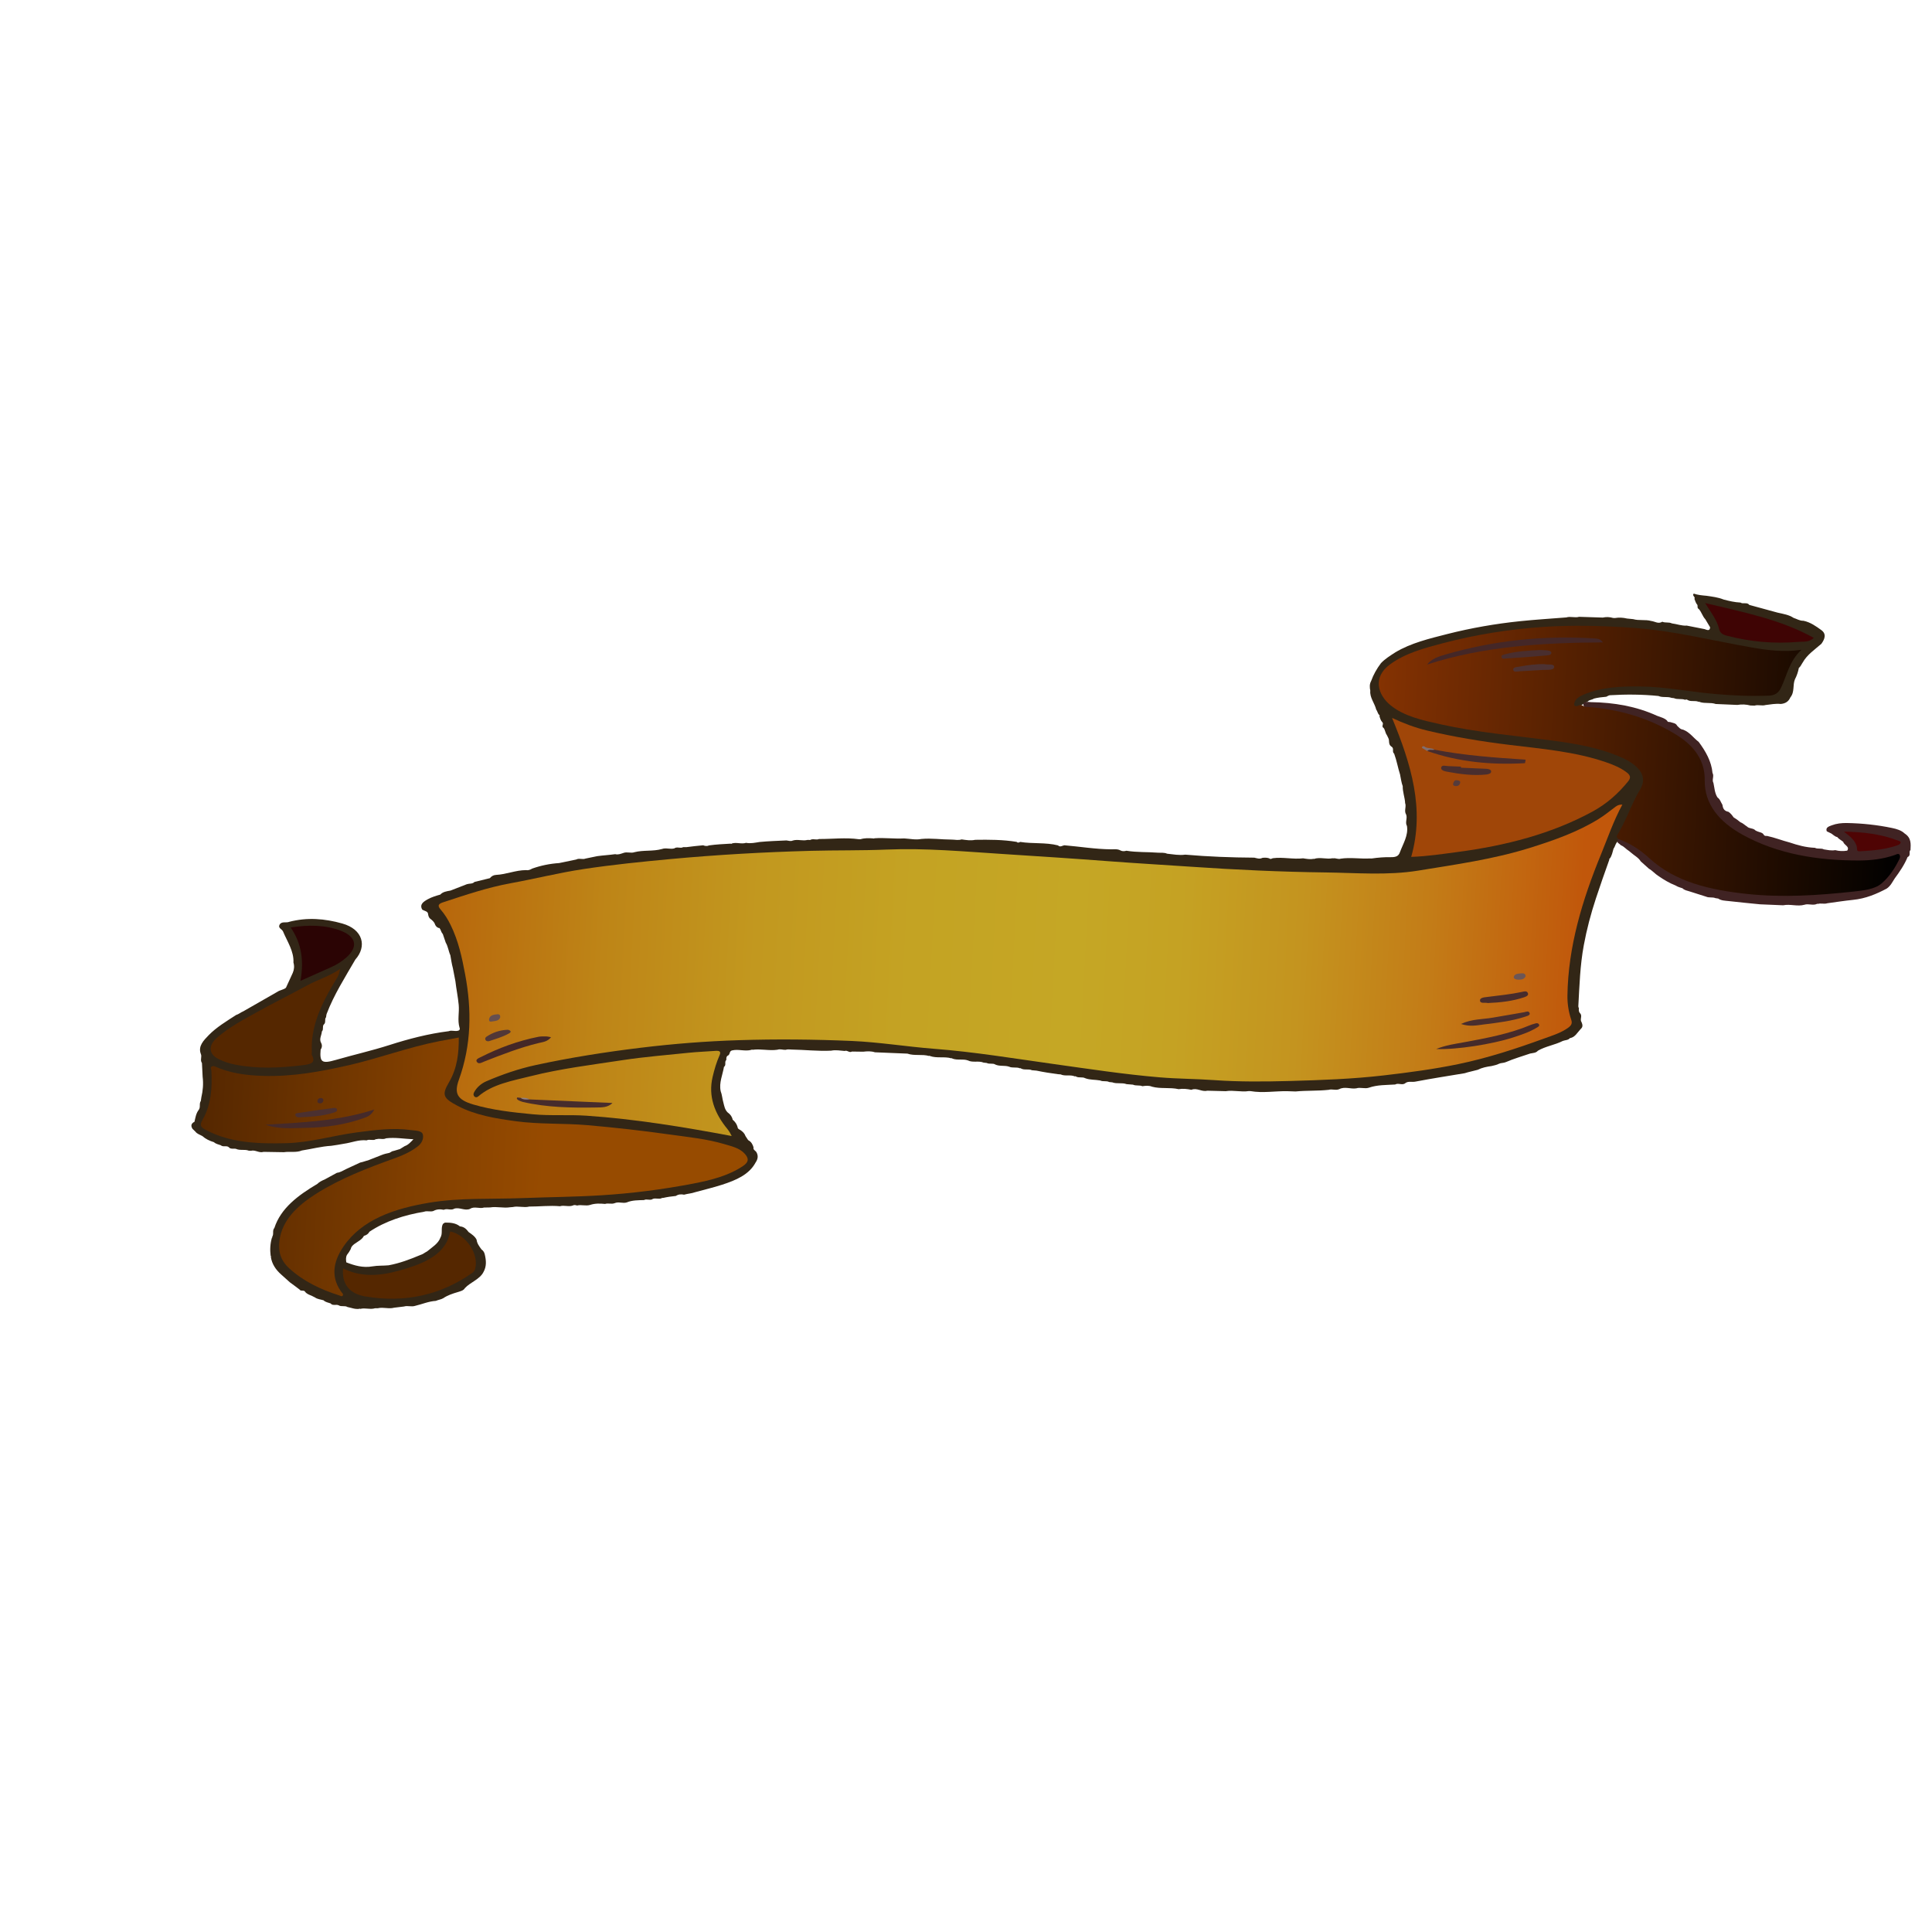 <?xml version="1.0" encoding="utf-8"?>
<!-- Generator: Adobe Illustrator 16.0.3, SVG Export Plug-In . SVG Version: 6.00 Build 0)  -->
<!DOCTYPE svg PUBLIC "-//W3C//DTD SVG 1.1//EN" "http://www.w3.org/Graphics/SVG/1.1/DTD/svg11.dtd">
<svg version="1.1" id="Capa_2" xmlns="http://www.w3.org/2000/svg" xmlns:xlink="http://www.w3.org/1999/xlink" x="0px" y="0px"
	 width="300px" height="300px" viewBox="0 0 300 300" enable-background="new 0 0 300 300" xml:space="preserve">
<g>
	<path fill="#322616" d="M212.734,133.299c0.086,0.001,0.174,0.004,0.261,0.006c0.986-0.142,1.99-0.224,2.985-0.205
		c0.744,0.014,1.184-0.159,1.383-0.729c0.495-1.346,1.342-2.63,1.111-4.104c-0.34-0.585,0.111-1.208-0.135-1.799l0.013,0.026
		c-0.389-0.596,0.084-1.246-0.183-1.849l0.018-0.032c-0.073-0.851-0.392-1.677-0.373-2.536l0.009,0.025
		c-0.225-0.587-0.287-1.2-0.418-1.801l0.015,0.027c-0.353-1.092-0.535-2.217-0.935-3.301c-0.396-0.302,0.066-0.828-0.438-1.104
		c-0.528-0.36-0.234-0.916-0.48-1.342c-0.07-0.145-0.143-0.292-0.214-0.437c-0.255-0.339-0.248-0.757-0.496-1.098
		c-0.433-0.244,0.072-0.632-0.209-0.9c-0.273-0.282-0.347-0.625-0.451-0.959c0.065-0.057,0.062-0.107-0.016-0.154
		c-0.274-0.244-0.276-0.59-0.486-0.857c-0.24-0.987-1.026-1.861-0.916-2.919c-0.104-0.516-0.139-1.029,0.136-1.524
		c0.349-0.976,0.866-1.891,1.521-2.758c0.62-0.66,1.426-1.158,2.217-1.671c2.428-1.463,5.298-2.143,8.108-2.859
		c3.67-0.933,7.44-1.588,11.259-1.987c2.392-0.25,4.799-0.393,7.198-0.585c0.647-0.209,1.331,0.1,1.979-0.095
		c1.229,0.039,2.455,0.078,3.683,0.117c0.546-0.122,1.081-0.092,1.61,0.063c0.091,0.002,0.183,0.006,0.274,0.009
		c0.634-0.104,1.258-0.071,1.876,0.077c0.319,0.031,0.639,0.063,0.957,0.095c0.905,0.265,1.889,0.028,2.794,0.284
		c0.576,0.062,1.11,0.513,1.733,0.119c0.459,0.214,1.027,0.021,1.48,0.258c0.781,0.097,1.517,0.396,2.332,0.346
		c0.904,0.199,1.827,0.341,2.732,0.538l-0.007-0.002c0.405,0.139,0.85,0.363,0.883-0.277c-0.249-0.415-0.498-0.833-0.746-1.251
		c-0.449-0.476-0.566-1.093-1.003-1.577c-0.313-0.166-0.136-0.447-0.236-0.663c-0.256-0.276-0.314-0.614-0.453-0.927
		c0.216-0.289-0.416-0.476-0.107-0.814c0.619,0.218,1.301,0.28,1.981,0.339c0.901,0.134,1.815,0.238,2.649,0.579
		c0.858,0.23,1.726,0.432,2.636,0.475c0.387,0.278,1.043-0.105,1.353,0.361c1.477,0.402,2.953,0.805,4.425,1.207
		c0.858,0.193,1.749,0.327,2.463,0.811c0.509,0.158,0.952,0.469,1.54,0.448c1.109,0.239,1.951,0.86,2.759,1.44
		c0.859,0.618,0.534,1.42,0.017,2.139c-1.04,0.905-2.233,1.709-2.879,2.873c-0.212,0.298-0.324,0.642-0.635,0.893l0.018-0.021
		c-0.118,0.609-0.313,1.202-0.611,1.769l0.003-0.008c-0.381,0.917-0.01,1.959-0.717,2.823l0.002-0.002
		c-0.247,0.579-0.71,0.949-1.491,1.012c-0.804-0.084-1.579,0.074-2.364,0.167c-0.556,0.167-1.147-0.09-1.704,0.092
		c-0.218-0.008-0.435-0.016-0.652-0.023c-0.663-0.173-1.338-0.202-2.02-0.086c-1.118-0.048-2.235-0.097-3.352-0.145
		c-0.796-0.279-1.689-0.036-2.485-0.311l-0.078-0.059l-0.094,0.036c-0.527-0.252-1.182,0.018-1.696-0.278
		c-0.121-0.103-0.256-0.106-0.402-0.036c-0.546-0.225-1.195-0.002-1.735-0.261c-0.126-0.014-0.254-0.029-0.382-0.043
		c-0.642-0.248-1.394,0-2.023-0.292c-2.507-0.254-5.02-0.268-7.532-0.117c-0.195,0.01-0.379,0.154-0.569,0.236
		c-0.663,0.058-1.321,0.127-1.96,0.295l0.029-0.008c-0.268,0.207-0.708,0.178-0.933,0.447c-0.521,0.221-0.929,0.569-1.414,0.833
		c-0.974,0.182-0.968-0.338-0.828-0.83c0.183-0.649,0.827-1.008,1.494-1.334c1.626-0.79,3.459-0.973,5.28-1.163
		c3.832-0.402,7.605,0.069,11.362,0.58c3.594,0.488,7.212,0.7,10.845,0.757c2.141,0.033,2.685-0.312,3.321-1.949
		c0.576-1.479,0.953-3.015,2.277-4.424c-6.724-0.026-12.729-1.945-18.976-2.855c-5.749-0.836-11.531-1.248-17.391-1.002
		c-6.447,0.271-12.729,1.191-18.869,2.775c-2.78,0.716-5.499,1.502-7.673,3.234c-2.232,1.781-1.746,3.847-0.008,5.546
		c1.027,1.001,2.457,1.56,3.934,2.031c3.655,1.166,7.479,1.781,11.33,2.305c5.173,0.703,10.404,1.124,15.497,2.202
		c2.184,0.462,4.244,1.171,6.119,2.203c2.653,1.459,3.142,2.972,1.895,5.345c-1.211,2.307-2.389,4.627-3.261,7.038
		c-0.026,0.113-0.074,0.222-0.135,0.325c-0.526,0.313-0.513,0.861-0.826,1.266l0.015-0.021c-0.163,0.522-0.231,1.07-0.589,1.542
		c-0.086,0.031-0.104,0.08-0.057,0.144c-0.715,2.005-1.427,4.014-2.088,6.029c-0.788,2.394-1.43,4.816-1.884,7.278
		c-0.583,3.144-0.673,6.304-0.849,9.466c-0.007,0.112,0.038,0.212,0.094,0.312c-0.045,0.302-0.038,0.593,0.23,0.839
		c0.313,0.422-0.128,0.909,0.179,1.33l-0.003-0.007c0.153,0.368,0.254,0.735-0.129,1.062c-0.175,0.208-0.352,0.412-0.526,0.617
		c-0.283,0.375-0.616,0.708-1.182,0.814l0.024-0.013c-0.25,0.338-0.732,0.294-1.099,0.439c-1.22,0.626-2.693,0.826-3.872,1.521
		c-0.282,0.353-0.766,0.342-1.192,0.433c-1.27,0.433-2.575,0.81-3.782,1.334c-0.371,0.16-0.737,0.102-1.061,0.253
		c-0.348,0.19-0.758,0.253-1.149,0.355c-0.752,0.102-1.489,0.249-2.146,0.584c-0.673,0.192-1.375,0.313-2.038,0.531
		c-2.566,0.429-5.142,0.825-7.689,1.312c-0.502,0.095-1.059-0.108-1.497,0.209c-0.456,0.43-1.119-0.069-1.604,0.231
		c-1.372,0.089-2.77,0.038-4.073,0.494c-0.641,0.221-1.326-0.106-1.968,0.102c-0.869,0.137-1.779-0.318-2.628,0.119
		c-0.539,0.251-1.138-0.066-1.684,0.12l0.034-0.009c-1.708,0.188-3.438,0.09-5.147,0.255c-0.439-0.015-0.88-0.031-1.316-0.045
		c-1.888-0.026-3.775,0.317-5.661-0.007c-0.092-0.004-0.184-0.008-0.274-0.01c-1.196,0.191-2.397-0.178-3.595,0.018
		c-0.959-0.024-1.916-0.051-2.873-0.075c-0.843,0.226-1.604-0.509-2.458-0.139c-0.651-0.129-1.309-0.213-1.979-0.099
		c-1.354-0.314-2.797-0.018-4.145-0.387l0.015,0.005c-0.486-0.208-0.99-0.155-1.499-0.078l-0.007-0.005
		c-0.456-0.194-1.006-0.019-1.459-0.236c-0.33-0.025-0.658-0.053-0.989-0.079c-0.709-0.269-1.518-0.004-2.224-0.281
		c-0.159-0.015-0.318-0.032-0.477-0.048c-0.424-0.234-0.965-0.019-1.392-0.241c-0.775-0.145-1.603-0.063-2.342-0.356
		c-0.424-0.235-0.972-0.011-1.396-0.248l-0.099-0.056l-0.118,0.021c-0.688-0.3-1.507,0.019-2.191-0.307
		c-0.149-0.012-0.302-0.022-0.452-0.034c-1.102-0.154-2.202-0.314-3.283-0.547c-0.239-0.022-0.479-0.043-0.719-0.064
		c-0.525-0.241-1.17,0.013-1.688-0.265l-0.076-0.059l-0.101,0.025c-0.529-0.236-1.165-0.003-1.69-0.255
		c-0.679-0.232-1.461-0.019-2.123-0.324c-0.396-0.267-0.937-0.023-1.344-0.249c-0.164-0.02-0.328-0.038-0.493-0.057
		c-0.767-0.328-1.683,0.048-2.437-0.341l0.025,0.007c-0.781-0.285-1.671,0.016-2.447-0.301l-0.056-0.058l-0.086,0.026
		c-1.082-0.316-2.275,0.031-3.344-0.366l-0.064-0.039l-0.063,0.04c-1.087-0.307-2.278,0.017-3.354-0.363
		c-1.681-0.069-3.362-0.139-5.043-0.207c-0.592-0.195-1.2-0.168-1.813-0.091c-0.584-0.009-1.167-0.018-1.75-0.025
		c-0.411,0.252-0.733-0.257-1.134-0.089c-0.697-0.047-1.391-0.197-2.094-0.047c-2.057,0.103-4.099-0.141-6.15-0.173
		c-0.311-0.004-0.624-0.074-0.924,0.045c-0.426,0.021-0.848-0.174-1.277-0.017c-1.288,0.194-2.58-0.175-3.868,0.011l-0.089-0.041
		l-0.085,0.048c-0.99,0.277-2.012-0.153-3.003,0.088l0.018-0.006c-0.517,0.119-0.261,0.675-0.711,0.832
		c-0.236,0.185-0.189,0.425-0.194,0.654c-0.349,0.31,0.055,0.795-0.382,1.088l0.016-0.024c-0.204,1.254-0.792,2.476-0.513,3.772
		l-0.011-0.023c0.238,0.594,0.257,1.226,0.438,1.829c0.138,0.524,0.213,1.067,0.656,1.505c0.433,0.304,0.697,0.683,0.781,1.142
		l-0.012-0.02c0.395,0.32,0.65,0.7,0.771,1.14c0,0.23,0.185,0.352,0.404,0.453c0.395,0.255,0.696,0.562,0.83,0.963
		c0.135,0.206,0.271,0.413,0.406,0.62c0.512,0.268,0.708,0.688,0.845,1.14c-0.099,0.31,0.202,0.464,0.395,0.659
		c0.373,0.575,0.297,1.136-0.083,1.688c-1.005,1.879-3.043,2.749-5.219,3.449c-1.365,0.44-2.781,0.777-4.174,1.157
		c-0.544,0.2-1.15,0.222-1.707,0.384c-0.465-0.094-0.899-0.063-1.281,0.198c-0.682,0.066-1.358,0.16-2.02,0.316l-0.091-0.031
		l-0.068,0.056c-0.446,0.209-0.954-0.058-1.403,0.122l0.026-0.013c-0.407,0.321-0.959-0.048-1.384,0.189
		c-0.912,0.028-1.833,0.011-2.677,0.363c-0.61,0.202-1.274-0.151-1.878,0.116l-0.011,0.004c-0.476,0.19-1.003-0.045-1.481,0.118
		c-0.786-0.078-1.564-0.1-2.317,0.15c-0.665,0.217-1.366-0.08-2.033,0.098c-0.225-0.069-0.448-0.127-0.67,0.001
		c-0.646,0.237-1.339-0.094-1.987,0.108c-1.592-0.146-3.177,0.059-4.766,0.051c-0.846,0.216-1.718-0.126-2.565,0.075
		c-0.136,0.009-0.273,0.021-0.41,0.033c-1.033,0.17-2.073-0.149-3.106,0.027c-0.314,0.006-0.629,0.013-0.942,0.018
		c-0.703,0.235-1.511-0.249-2.181,0.211c-0.828,0.341-1.636-0.311-2.464-0.029l0.032-0.012c-0.5,0.337-1.126-0.082-1.639,0.181
		c-0.566-0.117-1.109-0.102-1.606,0.183c-0.462,0.174-0.973-0.065-1.435,0.111c-3.119,0.525-6.013,1.453-8.502,3.111
		c-0.163,0.325-0.456,0.536-0.866,0.645l0.013-0.011c-0.283,0.582-0.938,0.873-1.47,1.261c-0.277,0.213-0.521,0.439-0.565,0.764
		c-0.161,0.331-0.368,0.642-0.604,0.938l0.012-0.021c-0.212,0.384-0.172,0.784-0.11,1.185l-0.01-0.008
		c1.292,0.498,2.581,0.887,4.084,0.622c0.798-0.14,1.657-0.083,2.484-0.163c1.741-0.317,3.338-0.929,4.911-1.588
		c0.417-0.12,0.714-0.388,1.077-0.573c0.779-0.652,1.725-1.197,2.062-2.131c0.409-0.679,0.025-1.451,0.392-2.134
		c0.1-0.066,0.201-0.137,0.301-0.205c0.859-0.01,1.691,0.052,2.341,0.588l-0.008-0.005c0.683,0.059,1.029,0.458,1.351,0.879
		l0.001,0.004c0.497,0.343,0.998,0.68,1.245,1.193c0.059,0.569,0.417,1.041,0.764,1.515c0.307,0.21,0.445,0.488,0.513,0.801
		c0.214,0.916,0.289,1.83-0.215,2.71c-0.568,1.129-2.038,1.574-2.882,2.492c-0.22,0.387-0.687,0.478-1.114,0.617
		c-0.798,0.235-1.583,0.494-2.241,0.947c-0.35,0.204-0.786,0.251-1.156,0.416c-1.142,0.07-2.142,0.523-3.218,0.773
		c-0.562,0.192-1.164-0.077-1.726,0.101c-0.509,0.061-1.02,0.124-1.529,0.185c-0.833,0.231-1.695-0.121-2.529,0.082
		c-0.147,0.004-0.295,0.005-0.442,0.007c-0.75,0.233-1.537-0.106-2.29,0.097l-0.058-0.045l-0.071,0.031
		c-0.672,0.109-1.255-0.166-1.876-0.282l0.013,0.003c-0.399-0.26-0.952,0-1.351-0.261c-0.383-0.199-0.953,0.119-1.259-0.295
		c-0.386-0.136-0.822-0.199-1.103-0.491l0.019,0.008c-0.457-0.138-0.967-0.168-1.35-0.45c-0.178-0.09-0.356-0.179-0.534-0.268
		c-0.4-0.16-0.807-0.311-1.027-0.655c-0.19-0.253-0.66,0.003-0.824-0.298c-0.494-0.384-1.002-0.753-1.511-1.125
		c-0.438-0.394-0.876-0.786-1.314-1.181c-0.899-0.78-1.475-1.688-1.639-2.756c0.061-0.061,0.052-0.113-0.028-0.158
		c-0.125-0.954-0.076-1.897,0.193-2.832l0.076-0.057l-0.035-0.079c0.307-0.429-0.026-0.962,0.343-1.38
		c0.997-3.065,3.668-5.059,6.672-6.84c0.301-0.308,0.706-0.505,1.127-0.681c0.64-0.348,1.278-0.695,1.917-1.043
		c0.55-0.06,0.949-0.362,1.407-0.57c0.734-0.341,1.468-0.68,2.202-1.021c0.421-0.075,0.801-0.243,1.212-0.338
		c0.7-0.276,1.4-0.55,2.1-0.825c0.389-0.164,0.808-0.256,1.229-0.342c0.143-0.082,0.285-0.165,0.427-0.245
		c0.415-0.086,0.798-0.239,1.205-0.344c0.245-0.151,0.491-0.305,0.736-0.454c0.592-0.206,0.914-0.631,1.359-1.065
		c-1.486-0.068-2.866-0.324-4.275-0.147l0.019-0.003c-0.459,0.248-0.996-0.029-1.467,0.142l-0.088-0.027l-0.067,0.054
		c-0.433,0.233-0.954-0.078-1.388,0.15c-1.24-0.136-2.338,0.361-3.511,0.522c-0.657,0.121-1.315,0.232-1.979,0.322
		c-1.558,0.092-3.04,0.494-4.564,0.728c-0.89,0.372-1.871,0.122-2.794,0.266c-1.052-0.017-2.105-0.035-3.158-0.052
		c-0.691,0.228-1.276-0.354-1.962-0.167c-0.114-0.007-0.227-0.012-0.34-0.018c-0.624-0.253-1.359,0.015-1.974-0.278
		c-0.372-0.101-0.852,0.103-1.128-0.265c-0.343-0.296-0.918,0.029-1.246-0.307l0.022,0.013c-0.375-0.135-0.794-0.207-1.076-0.479
		l0.017,0.005c-0.703-0.211-1.332-0.512-1.833-0.969l0.018,0.012c-0.373-0.211-0.827-0.336-1.073-0.677
		c-0.156-0.154-0.312-0.305-0.468-0.457c-0.261-0.43-0.244-0.808,0.311-1.084c0.152-0.641,0.231-1.299,0.675-1.871
		c0.302-0.426,0.012-0.939,0.314-1.364c0.025-0.178,0.051-0.356,0.075-0.535c0.25-1.061,0.341-2.131,0.206-3.21
		c-0.037-0.716-0.072-1.431-0.108-2.146c-0.338-0.456,0.049-0.976-0.184-1.44c-0.44-1.198,0.468-2.091,1.241-2.89
		c1.182-1.218,2.75-2.155,4.248-3.127c0.425-0.13,0.725-0.417,1.126-0.576c1.769-1.014,3.538-2.025,5.306-3.037
		c0.39-0.27,0.947-0.304,1.306-0.616c0.354-0.771,0.709-1.543,1.063-2.316c0.221-0.526,0.262-1.06,0.102-1.603
		c0.091-1.754-0.962-3.255-1.626-4.844c-0.162-0.342-0.793-0.507-0.537-1.01c0.306-0.6,1.03-0.256,1.505-0.463l-0.016,0.002
		c2.792-0.727,5.534-0.514,8.261,0.259c3.241,0.917,3.842,3.556,2.023,5.597c-1.603,2.764-3.332,5.485-4.446,8.417
		c-0.064,0.171-0.066,0.356-0.098,0.535c-0.297,0.34,0.041,0.809-0.351,1.132l0.011-0.02c-0.293,0.335,0.008,0.779-0.314,1.109
		c-0.029,0.583-0.453,1.145-0.126,1.742c0.201,0.374,0.165,0.736-0.066,1.091c-0.148,1.894,0.156,2.216,2.316,1.592
		c2.778-0.803,5.618-1.443,8.37-2.323c2.959-0.948,6.02-1.752,9.198-2.149c0.515-0.218,1.1,0.122,1.609-0.134
		c0.138-0.131,0.155-0.273,0.074-0.432c-0.338-1.157-0.015-2.334-0.123-3.509c-0.115-1.246-0.377-2.47-0.517-3.705
		c-0.13-0.67-0.26-1.339-0.39-2.011c-0.183-0.667-0.274-1.345-0.396-2.02l0.008,0.022c-0.295-0.643-0.35-1.344-0.721-1.969
		c-0.154-0.449-0.308-0.897-0.461-1.348c-0.258-0.25-0.27-0.59-0.475-0.861l-0.072-0.069l-0.112,0.005
		c-0.291-0.114-0.443-0.315-0.545-0.551c-0.111-0.382-0.433-0.648-0.77-0.906c-0.201-0.189-0.258-0.421-0.3-0.658
		c-0.004-0.482-0.556-0.516-0.903-0.72c-0.486-0.827,0.195-1.267,0.893-1.646c0.582-0.318,1.251-0.519,1.917-0.707l-0.017,0.006
		c0.388-0.434,0.987-0.518,1.574-0.622c0.853-0.333,1.707-0.664,2.56-0.994c0.388-0.125,0.88-0.016,1.173-0.349
		c0.797-0.195,1.595-0.39,2.392-0.585c0.228-0.284,0.544-0.487,0.961-0.507c1.585-0.076,3.026-0.733,4.626-0.743
		c0.384,0.069,0.692-0.066,0.987-0.239c1.336-0.472,2.731-0.761,4.186-0.857c0.88-0.182,1.76-0.365,2.641-0.548
		c0.456-0.256,0.998,0.042,1.463-0.152c0.603-0.125,1.205-0.249,1.808-0.373c0.926-0.127,1.865-0.176,2.79-0.308
		c0.474,0.125,0.876-0.065,1.292-0.195c0.549-0.207,1.148,0.088,1.697-0.112c1.391-0.357,2.89-0.101,4.274-0.496
		c0.631-0.234,1.308,0.095,1.942-0.103l-0.027,0.012c0.401-0.324,0.954,0.054,1.372-0.195c0.169-0.001,0.339-0.001,0.51-0.002
		c0.864-0.107,1.727-0.215,2.596-0.288c0.306,0.124,0.614,0.161,0.926,0.016c1.104-0.154,2.22-0.207,3.335-0.271
		c0.075,0.051,0.139,0.043,0.19-0.024c0.724-0.229,1.488,0.132,2.211-0.101c0.723,0.135,1.418-0.027,2.117-0.134
		c1.382-0.131,2.771-0.176,4.158-0.24c0.327,0.033,0.65,0.174,0.982,0.016c0.748-0.237,1.532,0.102,2.283-0.095
		c0.139,0.002,0.277,0.007,0.417,0.009c0.427-0.266,0.958,0.059,1.394-0.16l-0.021,0.008c2.063,0.013,4.129-0.256,6.191,0.034
		c0.089-0.003,0.179-0.003,0.268-0.004c0.627-0.191,1.275-0.174,1.926-0.123c0.086,0.034,0.167,0.027,0.243-0.021
		c1.532-0.111,3.062,0.11,4.593,0.024c0.893,0.044,1.778,0.262,2.681,0.082c1.559-0.145,3.105,0.095,4.659,0.098
		c0.528,0,1.062,0.147,1.585-0.028c0.698,0.099,1.397,0.218,2.108,0.064c2.155-0.032,4.31-0.032,6.438,0.321
		c0.18,0.189,0.364,0.104,0.549,0.005c1.936,0.314,3.953,0.054,5.865,0.538c0.334,0.328,0.654,0.047,0.977-0.017
		c2.431,0.204,4.833,0.61,7.289,0.628c0.476,0.004,0.99-0.079,1.43,0.171c0.299,0.156,0.61,0.146,0.928,0.048
		c1.613,0.271,3.263,0.173,4.888,0.304c0.479,0.037,0.98-0.052,1.43,0.157c0.939,0.097,1.869,0.284,2.825,0.148
		c3.564,0.312,7.14,0.445,10.724,0.467c0.411,0.094,0.817,0.258,1.243,0.034c0.36-0.056,0.717-0.043,1.062,0.068
		c0.191,0.182,0.371,0.06,0.555-0.015c1.576-0.212,3.148,0.202,4.724,0.015l0.027,0.007c0.524,0.078,1.049,0.185,1.588,0.067
		l0.062,0.036l0.061-0.036c0.937-0.287,1.905,0.114,2.846-0.091l0.051,0.038l0.063-0.026c0.388-0.05,0.755,0.201,1.148,0.053
		l-0.032,0.008C209.687,133.109,211.214,133.384,212.734,133.299z"/>
	<path fill="#402323" d="M251.172,130.601c0.025-0.111,0.05-0.222,0.076-0.334c1.809,0.052,2.982,1.03,4.183,1.932
		c0.98,0.742,1.795,1.613,2.829,2.326c2.972,2.054,6.533,3.029,10.252,3.605c6.683,1.037,13.37,0.698,20.066-0.114
		c3.205-0.39,4.548-2.195,5.745-4.24c0.295-0.506,0.016-0.687-0.612-0.546c-6.786,1.516-13.243,0.405-19.549-1.672
		c-4.189-1.382-7.444-3.604-9.124-7.125c-0.425-0.892-0.692-1.808-0.666-2.766c0.108-3.721-2.116-6.327-5.885-8.246
		c-3.558-1.812-7.41-2.904-11.564-3.332c-0.313-0.031-0.621-0.077-0.887-0.23c-0.516-0.914,0.158-0.924,0.966-0.834
		c3.643,0.054,7.11,0.659,10.31,2.126l-0.017-0.008c0.553,0.216,1.165,0.348,1.575,0.758c0.056,0.205,0.244,0.224,0.456,0.215
		c0.396,0.145,0.904,0.147,1.091,0.563c0.269,0.256,0.478,0.57,0.949,0.625c1.054,0.418,1.579,1.278,2.403,1.891
		c1.11,1.494,1.988,3.055,2.149,4.827c0.296,0.504-0.14,1.053,0.146,1.56l-0.004-0.018c0.173,0.761,0.179,1.551,0.628,2.26
		l-0.018-0.017c0.44,0.304,0.53,0.761,0.783,1.147c0.077,0.499,0.204,0.968,0.935,1.102c0.371,0.242,0.6,0.573,0.84,0.896
		l-0.01-0.005c0.38,0.208,0.712,0.461,1.028,0.727l-0.021-0.01c0.43,0.155,0.704,0.469,1.07,0.688l-0.012-0.005
		c0.322,0.352,0.982,0.221,1.289,0.593c0.086,0.043,0.171,0.088,0.256,0.132c0.361,0.172,0.863,0.17,1.05,0.558
		c0.106,0.178,0.297,0.188,0.503,0.17c1.204,0.256,2.322,0.71,3.506,1.016c1.262,0.427,2.547,0.783,3.931,0.83
		c0.424,0.235,0.967,0.015,1.39,0.244c0.584,0.088,1.162,0.236,1.766,0.119c0.61,0.162,1.23,0.182,1.859,0.079
		c0.453-0.646-0.522-0.874-0.608-1.362c-0.31-0.259-0.71-0.443-0.949-0.761l0.016,0.015c-0.474-0.091-0.692-0.475-1.104-0.64
		c-0.176-0.084-0.349-0.17-0.523-0.254c-0.238-0.585,0.31-0.759,0.781-0.937c0.743-0.278,1.532-0.366,2.355-0.351
		c2.363,0.044,4.692,0.292,6.98,0.767c0.734,0.153,1.459,0.363,1.976,0.862c1.052,0.678,0.951,1.624,0.906,2.557
		c-0.341,0.316,0.134,0.851-0.454,1.101c-0.479,1.187-1.224,2.27-2.009,3.335c-0.36,0.545-0.622,1.144-1.232,1.559
		c-1.608,0.853-3.284,1.557-5.236,1.753c-1.337,0.134-2.66,0.346-3.99,0.524c-0.479,0.166-0.999-0.048-1.479,0.106l-0.07-0.041
		l-0.07,0.044c-0.624,0.281-1.313-0.092-1.942,0.127l0.028-0.007c-1.094,0.314-2.221-0.145-3.318,0.086
		c-1.197-0.05-2.393-0.1-3.588-0.151c-1.624-0.167-3.251-0.312-4.87-0.503c-0.576-0.068-1.157-0.06-1.629-0.389
		c-0.144-0.022-0.285-0.044-0.429-0.066c-0.45-0.196-0.989-0.021-1.438-0.226c-0.854-0.272-1.708-0.544-2.562-0.814
		c-0.398-0.122-0.834-0.192-1.115-0.49l0.021,0.008c-0.38-0.12-0.764-0.231-1.088-0.438c-0.965-0.376-1.814-0.889-2.627-1.447
		c-0.56-0.345-0.943-0.836-1.521-1.165c-0.425-0.38-0.85-0.759-1.272-1.14c-0.342-0.581-1.019-0.915-1.53-1.372
		c-0.095-0.078-0.188-0.157-0.283-0.236c-0.453-0.266-0.741-0.684-1.259-0.892c-0.102-0.088-0.204-0.175-0.306-0.264
		C251.211,130.9,251.141,130.771,251.172,130.601z"/>
	
		<linearGradient id="SVGID_1_" gradientUnits="userSpaceOnUse" x1="67.743" y1="149.603" x2="250.457" y2="149.603" gradientTransform="matrix(0.999 0.053 -0.053 0.999 8.15 -8.359)">
		<stop  offset="0" style="stop-color:#B7660B"/>
		<stop  offset="0.016" style="stop-color:#B86A0D"/>
		<stop  offset="0.142" style="stop-color:#BE8517"/>
		<stop  offset="0.271" style="stop-color:#C2981F"/>
		<stop  offset="0.403" style="stop-color:#C4A323"/>
		<stop  offset="0.542" style="stop-color:#C5A725"/>
		<stop  offset="0.629" style="stop-color:#C5A223"/>
		<stop  offset="0.732" style="stop-color:#C4941F"/>
		<stop  offset="0.842" style="stop-color:#C37C17"/>
		<stop  offset="0.958" style="stop-color:#C15B0C"/>
		<stop  offset="0.97" style="stop-color:#C1570B"/>
	</linearGradient>
	<path fill="url(#SVGID_1_)" d="M113.618,176.4c-7.532-1.414-14.949-2.634-22.536-3.154c-2.802-0.189-5.59,0.043-8.394-0.226
		c-3.12-0.3-6.208-0.638-9.16-1.503c-2.545-0.744-3.042-1.722-2.27-3.861c1.945-5.386,2.006-10.835,0.971-16.347
		c-0.492-2.618-1.038-5.206-2.258-7.683c-0.418-0.849-0.914-1.669-1.551-2.394c-0.611-0.697-0.218-0.927,0.474-1.154
		c3.415-1.117,6.814-2.276,10.423-2.934c3.782-0.689,7.488-1.623,11.308-2.198c4.475-0.676,8.983-1.133,13.499-1.552
		c7.24-0.671,14.506-1.08,21.784-1.279c3.917-0.106,7.856-0.03,11.758-0.194c6.068-0.255,12.054,0.306,18.054,0.687
		c5.488,0.35,10.981,0.707,16.466,1.124c4.233,0.321,8.484,0.56,12.724,0.85c6.96,0.477,13.931,0.801,20.903,0.89
		c4.804,0.061,9.663,0.49,14.428-0.288c5.815-0.948,11.672-1.764,17.258-3.509c3.801-1.186,7.493-2.491,10.741-4.507
		c0.849-0.527,1.617-1.142,2.399-1.734c0.326-0.244,0.61-0.516,1.276-0.49c-1.376,2.531-2.256,5.143-3.308,7.709
		c-2.922,7.122-5.104,14.362-5.216,21.922c-0.021,1.282,0.181,2.55,0.592,3.778c0.184,0.546,0.023,0.86-0.446,1.208
		c-1.085,0.804-2.434,1.216-3.733,1.688c-4.35,1.583-8.768,3.035-13.393,3.992c-3.804,0.786-7.676,1.299-11.563,1.749
		c-4.837,0.559-9.711,0.732-14.571,0.865c-3.902,0.103-7.828,0.144-11.746-0.136c-2.8-0.2-5.617-0.193-8.424-0.428
		c-5.542-0.463-11.004-1.306-16.487-2.069c-6.183-0.863-12.329-1.884-18.597-2.368c-4.263-0.331-8.485-1.03-12.774-1.215
		c-5.833-0.25-11.661-0.307-17.51-0.121c-5.111,0.159-10.172,0.559-15.209,1.171c-5.501,0.667-10.969,1.528-16.347,2.693
		c-2.665,0.578-5.216,1.465-7.654,2.512c-0.844,0.364-1.536,0.99-1.931,1.754c-0.11,0.213-0.104,0.446,0.074,0.622
		c0.17,0.171,0.423,0.127,0.586-0.015c2.227-1.925,5.317-2.435,8.217-3.165c4.636-1.163,9.441-1.747,14.208-2.472
		c3.422-0.522,6.874-0.79,10.315-1.151c1.356-0.142,2.729-0.178,4.091-0.288c0.718-0.059,0.877,0.162,0.646,0.684
		c-0.485,1.094-0.813,2.217-1.081,3.363c-0.699,2.993,0.282,5.641,2.307,8.101C113.238,175.668,113.432,176.015,113.618,176.4z"/>
	
		<linearGradient id="SVGID_2_" gradientUnits="userSpaceOnUse" x1="211.693" y1="112.951" x2="293.946" y2="112.951" gradientTransform="matrix(0.999 0.053 -0.053 0.999 8.15 -8.359)">
		<stop  offset="0" style="stop-color:#843202"/>
		<stop  offset="1" style="stop-color:#000000"/>
	</linearGradient>
	<path fill="url(#SVGID_2_)" d="M246.16,109.748c5.258,0.333,10.018,1.79,14.186,4.375c2.794,1.731,4.411,4.043,4.362,7.016
		c-0.061,3.741,2.276,6.5,5.91,8.499c5.412,2.977,11.587,3.986,18.026,3.979c1.887-0.001,3.798-0.231,5.581-0.854
		c0.229-0.08,0.525-0.272,0.711-0.071c0.13,0.141,0.127,0.438,0.039,0.62c-0.683,1.427-1.575,2.832-2.841,3.9
		c-1.04,0.877-2.807,1.068-4.345,1.233c-5.481,0.593-10.988,0.952-16.506,0.366c-5.713-0.605-11.151-1.845-15.131-5.513
		c-1.419-1.308-2.967-2.341-4.905-3.031c-0.071-0.163-0.265-0.375-0.196-0.479c1.468-2.323,2.227-4.876,3.637-7.221
		c1.218-2.024-0.163-3.739-2.96-4.972c-3.398-1.498-7.107-2.137-10.92-2.63c-5.719-0.74-11.503-1.25-17.101-2.492
		c-2.778-0.618-5.664-1.222-7.805-2.978c-1.953-1.601-2.805-4.319-0.068-6.324c2.403-1.763,5.337-2.537,8.291-3.313
		c5.023-1.318,10.194-2.146,15.44-2.504c4.665-0.319,9.343-0.19,14.032,0.138c6.333,0.442,12.341,1.997,18.491,3.061
		c2.381,0.412,4.848,0.746,7.642,0.348c-1.935,1.798-2.23,3.96-3.184,5.911c-0.369,0.759-0.896,1.175-1.941,1.212
		c-2.82,0.101-5.633-0.017-8.426-0.271c-3.809-0.347-7.568-1.099-11.409-1.158c-3.053-0.047-6.122,0.088-8.923,1.294
		c-0.604,0.261-1.159,0.61-1.348,1.158c-0.172,0.51,0.019,0.823,0.748,0.452C245.646,109.359,245.84,109.705,246.16,109.748z"/>
	
		<linearGradient id="SVGID_3_" gradientUnits="userSpaceOnUse" x1="32.642" y1="186.44" x2="117.739" y2="186.44" gradientTransform="matrix(0.999 0.053 -0.053 0.999 8.15 -8.359)">
		<stop  offset="0" style="stop-color:#552700"/>
		<stop  offset="0.42" style="stop-color:#844100"/>
		<stop  offset="0.63" style="stop-color:#974B00"/>
	</linearGradient>
	<path fill="url(#SVGID_3_)" d="M33.235,165.539c2.386,1.099,4.951,1.451,7.692,1.527c4.549,0.127,8.856-0.667,13.179-1.652
		c4.746-1.08,9.232-2.786,14.03-3.727c0.995-0.193,1.996-0.372,3.105-0.581c0.015,2.447-0.243,4.767-1.52,6.948
		c-1.147,1.96-0.926,2.462,1.312,3.647c2.774,1.471,5.922,1.977,9.099,2.406c3.67,0.495,7.407,0.29,11.088,0.608
		c4.309,0.375,8.61,0.861,12.88,1.463c2.794,0.392,5.639,0.669,8.329,1.466c1.159,0.344,2.382,0.606,3.188,1.48
		c0.675,0.729,0.698,1.309-0.256,1.945c-2.277,1.518-4.994,2.196-7.765,2.729c-4.682,0.901-9.438,1.509-14.231,1.806
		c-4.055,0.254-8.131,0.276-12.195,0.435c-4.836,0.191-9.729-0.084-14.495,0.713c-5.442,0.908-10.458,2.592-13.337,6.802
		c-1.637,2.394-2.087,4.924-0.07,7.402c-0.01,0.396-0.25,0.369-0.566,0.203c-2.976-0.936-5.627-2.236-7.787-4.206
		c-1.414-1.286-1.738-2.752-1.524-4.334c0.423-3.131,2.692-5.334,5.638-7.215c3.786-2.412,8.082-4.051,12.442-5.617
		c1.228-0.441,2.373-0.997,3.369-1.753c0.681-0.519,0.95-1.215,0.826-1.836c-0.131-0.659-1.141-0.622-1.807-0.713
		c-2.856-0.395-5.672-0.014-8.491,0.358c-3.679,0.485-7.217,1.588-10.983,1.672c-4.31,0.099-8.568-0.029-12.365-2.03
		c-0.796-0.42-1.104-0.68-0.587-1.573c1.389-2.408,1.521-5.033,1.39-7.657C32.774,165.946,32.512,165.556,33.235,165.539z"/>
	<path fill="#A04608" d="M219.129,133.057c2.133-7.44-0.025-14.444-2.972-21.581c1.824,0.857,3.575,1.516,5.414,1.955
		c4.191,1.002,8.46,1.699,12.791,2.23c5.046,0.618,10.176,1.045,14.944,2.673c1.164,0.397,2.323,0.871,3.297,1.611
		c0.663,0.503,0.598,0.907,0.194,1.405c-1.483,1.827-3.249,3.435-5.506,4.666c-6.355,3.46-13.456,5.288-20.939,6.28
		C223.981,132.608,221.619,132.972,219.129,133.057z"/>
	<path fill="#552700" d="M52.797,150.473c-0.111,1.053-0.642,1.651-1.019,2.29c-1.979,3.358-3.565,6.798-3.353,10.611
		c0.008,0.145-0.066,0.311-0.001,0.432c0.68,1.278-0.216,1.452-1.506,1.607c-3.501,0.424-6.973,0.582-10.45-0.109
		c-0.923-0.183-1.794-0.478-2.575-0.877c-1.543-0.79-1.546-2.12-0.197-3.294c1.87-1.626,4.139-2.833,6.375-4.066
		c2.53-1.398,5.141-2.699,7.684-4.083C49.311,152.137,51.091,151.619,52.797,150.473z"/>
	<path fill="#552700" d="M69.908,191.219c2.529,0.52,4.489,3.583,3.874,5.8c-0.072,0.26-0.208,0.472-0.457,0.645
		c-4.817,3.382-10.362,4.705-16.619,3.644c-2.542-0.432-3.653-2.016-3.43-4.358c3.339,1.684,6.683,0.999,9.951-0.018
		C66.532,195.902,69.361,194.408,69.908,191.219z"/>
	<path fill="#2B0404" d="M46.658,152.303c0.526-3.001,0.243-5.696-1.519-8.286c2.705-0.417,5.316-0.435,7.781,0.508
		c2.411,0.924,2.695,2.506,0.902,4.113c-0.698,0.625-1.486,1.138-2.395,1.54C49.915,150.848,48.408,151.523,46.658,152.303z"/>
	<path fill="#3F0404" d="M264.776,93.644c5.999,1.422,11.813,2.583,16.86,5.402c-0.729,0.741-1.654,0.561-2.455,0.629
		c-3.776,0.317-7.467-0.027-11.083-0.977c-0.733-0.192-1.032-0.475-1.177-1.091C266.605,96.25,265.656,95.083,264.776,93.644z"/>
	<path fill="#4F0404" d="M286.323,129.134c3.063,0.051,5.769,0.391,8.318,1.361c0.197,0.076,0.587,0.132,0.469,0.419
		c-0.059,0.144-0.284,0.279-0.474,0.344c-1.776,0.611-3.661,0.815-5.566,0.914c-0.276,0.014-0.707,0.112-0.71-0.285
		C288.35,130.741,287.453,129.998,286.323,129.134z"/>
	<path fill="#452A2A" d="M223.005,162.891c1.54-0.614,2.855-0.777,4.141-1.014c3.611-0.667,7.223-1.328,10.545-2.729
		c0.158-0.067,0.333-0.107,0.497-0.158c0.251-0.082,0.556-0.197,0.739,0.016c0.258,0.301-0.124,0.461-0.348,0.597
		c-1.122,0.674-2.404,1.099-3.693,1.513C231.673,162.15,226.137,163.024,223.005,162.891z"/>
	<path fill="#442727" d="M85.563,161.055c-0.538,0.71-1.317,0.759-1.96,0.917c-2.913,0.71-5.633,1.778-8.36,2.841
		c-0.384,0.15-0.873,0.496-1.178,0.102c-0.321-0.416,0.298-0.62,0.649-0.798c2.767-1.404,5.709-2.49,8.889-3.125
		c0.383-0.076,0.798-0.057,1.199-0.056C85.009,160.936,85.216,160.999,85.563,161.055z"/>
	<path fill="#472C2C" d="M80.319,170.414c0.176,0.02,0.353,0.04,0.528,0.06c0.411,0.245,0.95,0.014,1.364,0.243
		c4.301,0.184,8.602,0.368,12.902,0.554c-0.743,0.721-1.648,0.683-2.495,0.699c-3.855,0.065-7.703,0.005-11.453-0.864
		c-0.211-0.049-0.402-0.15-0.603-0.229C80.393,170.75,80.136,170.658,80.319,170.414z"/>
	<path fill="#492E2E" d="M226.862,159.001c1.719-0.804,3.389-0.705,4.932-0.982c1.608-0.289,3.234-0.537,4.847-0.837
		c0.294-0.055,0.676-0.241,0.844,0.049c0.214,0.369-0.248,0.506-0.56,0.607c-2.086,0.697-4.304,0.967-6.515,1.238
		C229.338,159.209,228.242,159.466,226.862,159.001z"/>
	<path fill="#472C2C" d="M231.035,155.753c-0.42-0.128-1.171,0.152-1.221-0.382c-0.043-0.458,0.668-0.508,1.13-0.565
		c1.789-0.231,3.588-0.397,5.344-0.773c0.338-0.072,0.763-0.219,0.939,0.13c0.196,0.39-0.185,0.568-0.591,0.703
		C234.844,155.465,232.96,155.67,231.035,155.753z"/>
	<path fill="#513737" d="M75.91,161.682c-0.311,0.029-0.44-0.061-0.52-0.201c-0.107-0.19-0.028-0.378,0.142-0.496
		c0.947-0.647,2.041-1.028,3.285-1.085c0.143-0.006,0.344,0.092,0.43,0.189c0.129,0.146-0.044,0.286-0.178,0.362
		C78.075,161.023,76.928,161.335,75.91,161.682z"/>
	<path fill="#6C5656" d="M236.897,151.573c-0.168,0.484-0.652,0.564-1.147,0.553c-0.356-0.01-0.803-0.157-0.672-0.504
		c0.161-0.437,0.741-0.458,1.226-0.488C236.658,151.112,236.884,151.263,236.897,151.573z"/>
	<path fill="#664F4F" d="M77.662,158.004c-0.183,0.546-0.838,0.536-1.37,0.624c-0.37,0.06-0.388-0.24-0.333-0.447
		c0.154-0.576,0.775-0.644,1.334-0.686C77.578,157.473,77.718,157.716,77.662,158.004z"/>
	<path fill="#928282" d="M82.211,170.717c-0.485,0.033-0.973,0.072-1.364-0.243C81.333,170.441,81.806,170.454,82.211,170.717z"/>
	<path fill="#442727" d="M248.896,99.75c-9.317,0.056-18.521,0.598-27.293,3.438c0.679-0.906,1.809-1.256,2.891-1.569
		c7.458-2.159,15.146-2.984,23.047-2.485C248.03,99.166,248.53,99.181,248.896,99.75z"/>
	<path fill="#492E2E" d="M239.132,100.936c0.522,0.023,0.7,0.029,0.877,0.038c0.368,0.019,0.864,0.083,0.885,0.365
		c0.034,0.424-0.564,0.422-0.914,0.454c-1.991,0.178-3.985,0.323-5.98,0.447c-0.291,0.017-0.803,0.184-0.86-0.25
		c-0.042-0.304,0.378-0.343,0.67-0.422C235.65,101.076,237.566,101.026,239.132,100.936z"/>
	<path fill="#4D3232" d="M239.786,103.123c0.523,0.143,1.57-0.12,1.541,0.445c-0.03,0.561-1.056,0.422-1.695,0.458
		c-1.197,0.066-2.394,0.139-3.591,0.207c-0.38,0.021-0.961,0.18-1.057-0.158c-0.142-0.489,0.574-0.498,0.933-0.563
		C237.172,103.285,238.448,103.1,239.786,103.123z"/>
	<path fill="#452A2A" d="M41.24,174.647c5.605-0.364,11.236-0.533,16.874-2.362c-0.457,0.907-1.053,1.125-1.638,1.334
		c-2.857,1.022-5.875,1.469-8.975,1.515C45.417,175.164,43.305,175.4,41.24,174.647z"/>
	<path fill="#4B3030" d="M46.448,173.508c-0.089-0.001-0.524-0.014-0.59-0.351c-0.069-0.357,0.427-0.321,0.683-0.361
		c1.65-0.26,3.307-0.495,4.967-0.715c0.278-0.037,0.711-0.138,0.815,0.158c0.13,0.364-0.34,0.48-0.645,0.573
		C50.083,173.299,48.405,173.422,46.448,173.508z"/>
	<path fill="#452A2A" d="M49.732,171.327c-0.313-0.001-0.457-0.13-0.444-0.325c0.017-0.258,0.153-0.482,0.524-0.499
		c0.258-0.013,0.411,0.149,0.404,0.33C50.208,171.091,50.061,171.304,49.732,171.327z"/>
	<path fill="#472C2C" d="M222.753,116.412c4.641,0.9,9.391,1.238,14.147,1.546c-0.032,0.182-0.065,0.363-0.099,0.546
		c-5.209,0.298-10.296-0.169-15.181-1.894C221.857,116.016,222.339,116.337,222.753,116.412z"/>
	<path fill="#492E2E" d="M226.848,119.208c1.291,0.055,2.582,0.107,3.872,0.167c0.368,0.016,0.805,0.091,0.824,0.416
		c0.019,0.333-0.422,0.441-0.78,0.478c-2.072,0.21-4.095-0.071-6.102-0.445c-0.427-0.079-0.994-0.248-0.868-0.676
		c0.12-0.399,0.675-0.207,1.06-0.189c0.67,0.029,1.338,0.056,2.005,0.085C226.854,119.099,226.851,119.153,226.848,119.208z"/>
	<path fill="#553B3B" d="M226.107,121.148c0.514,0.02,0.678,0.16,0.623,0.421c-0.068,0.317-0.296,0.521-0.723,0.494
		c-0.245-0.015-0.419-0.145-0.369-0.354C225.709,121.426,225.842,121.157,226.107,121.148z"/>
	<path fill="#816E6E" d="M222.753,116.412c-0.363,0.117-0.824-0.128-1.132,0.199c-0.27-0.158-0.537-0.314-0.807-0.471
		c-0.023-0.209,0.069-0.31,0.343-0.246C221.58,116.291,222.309,116.063,222.753,116.412z"/>
</g>
</svg>
